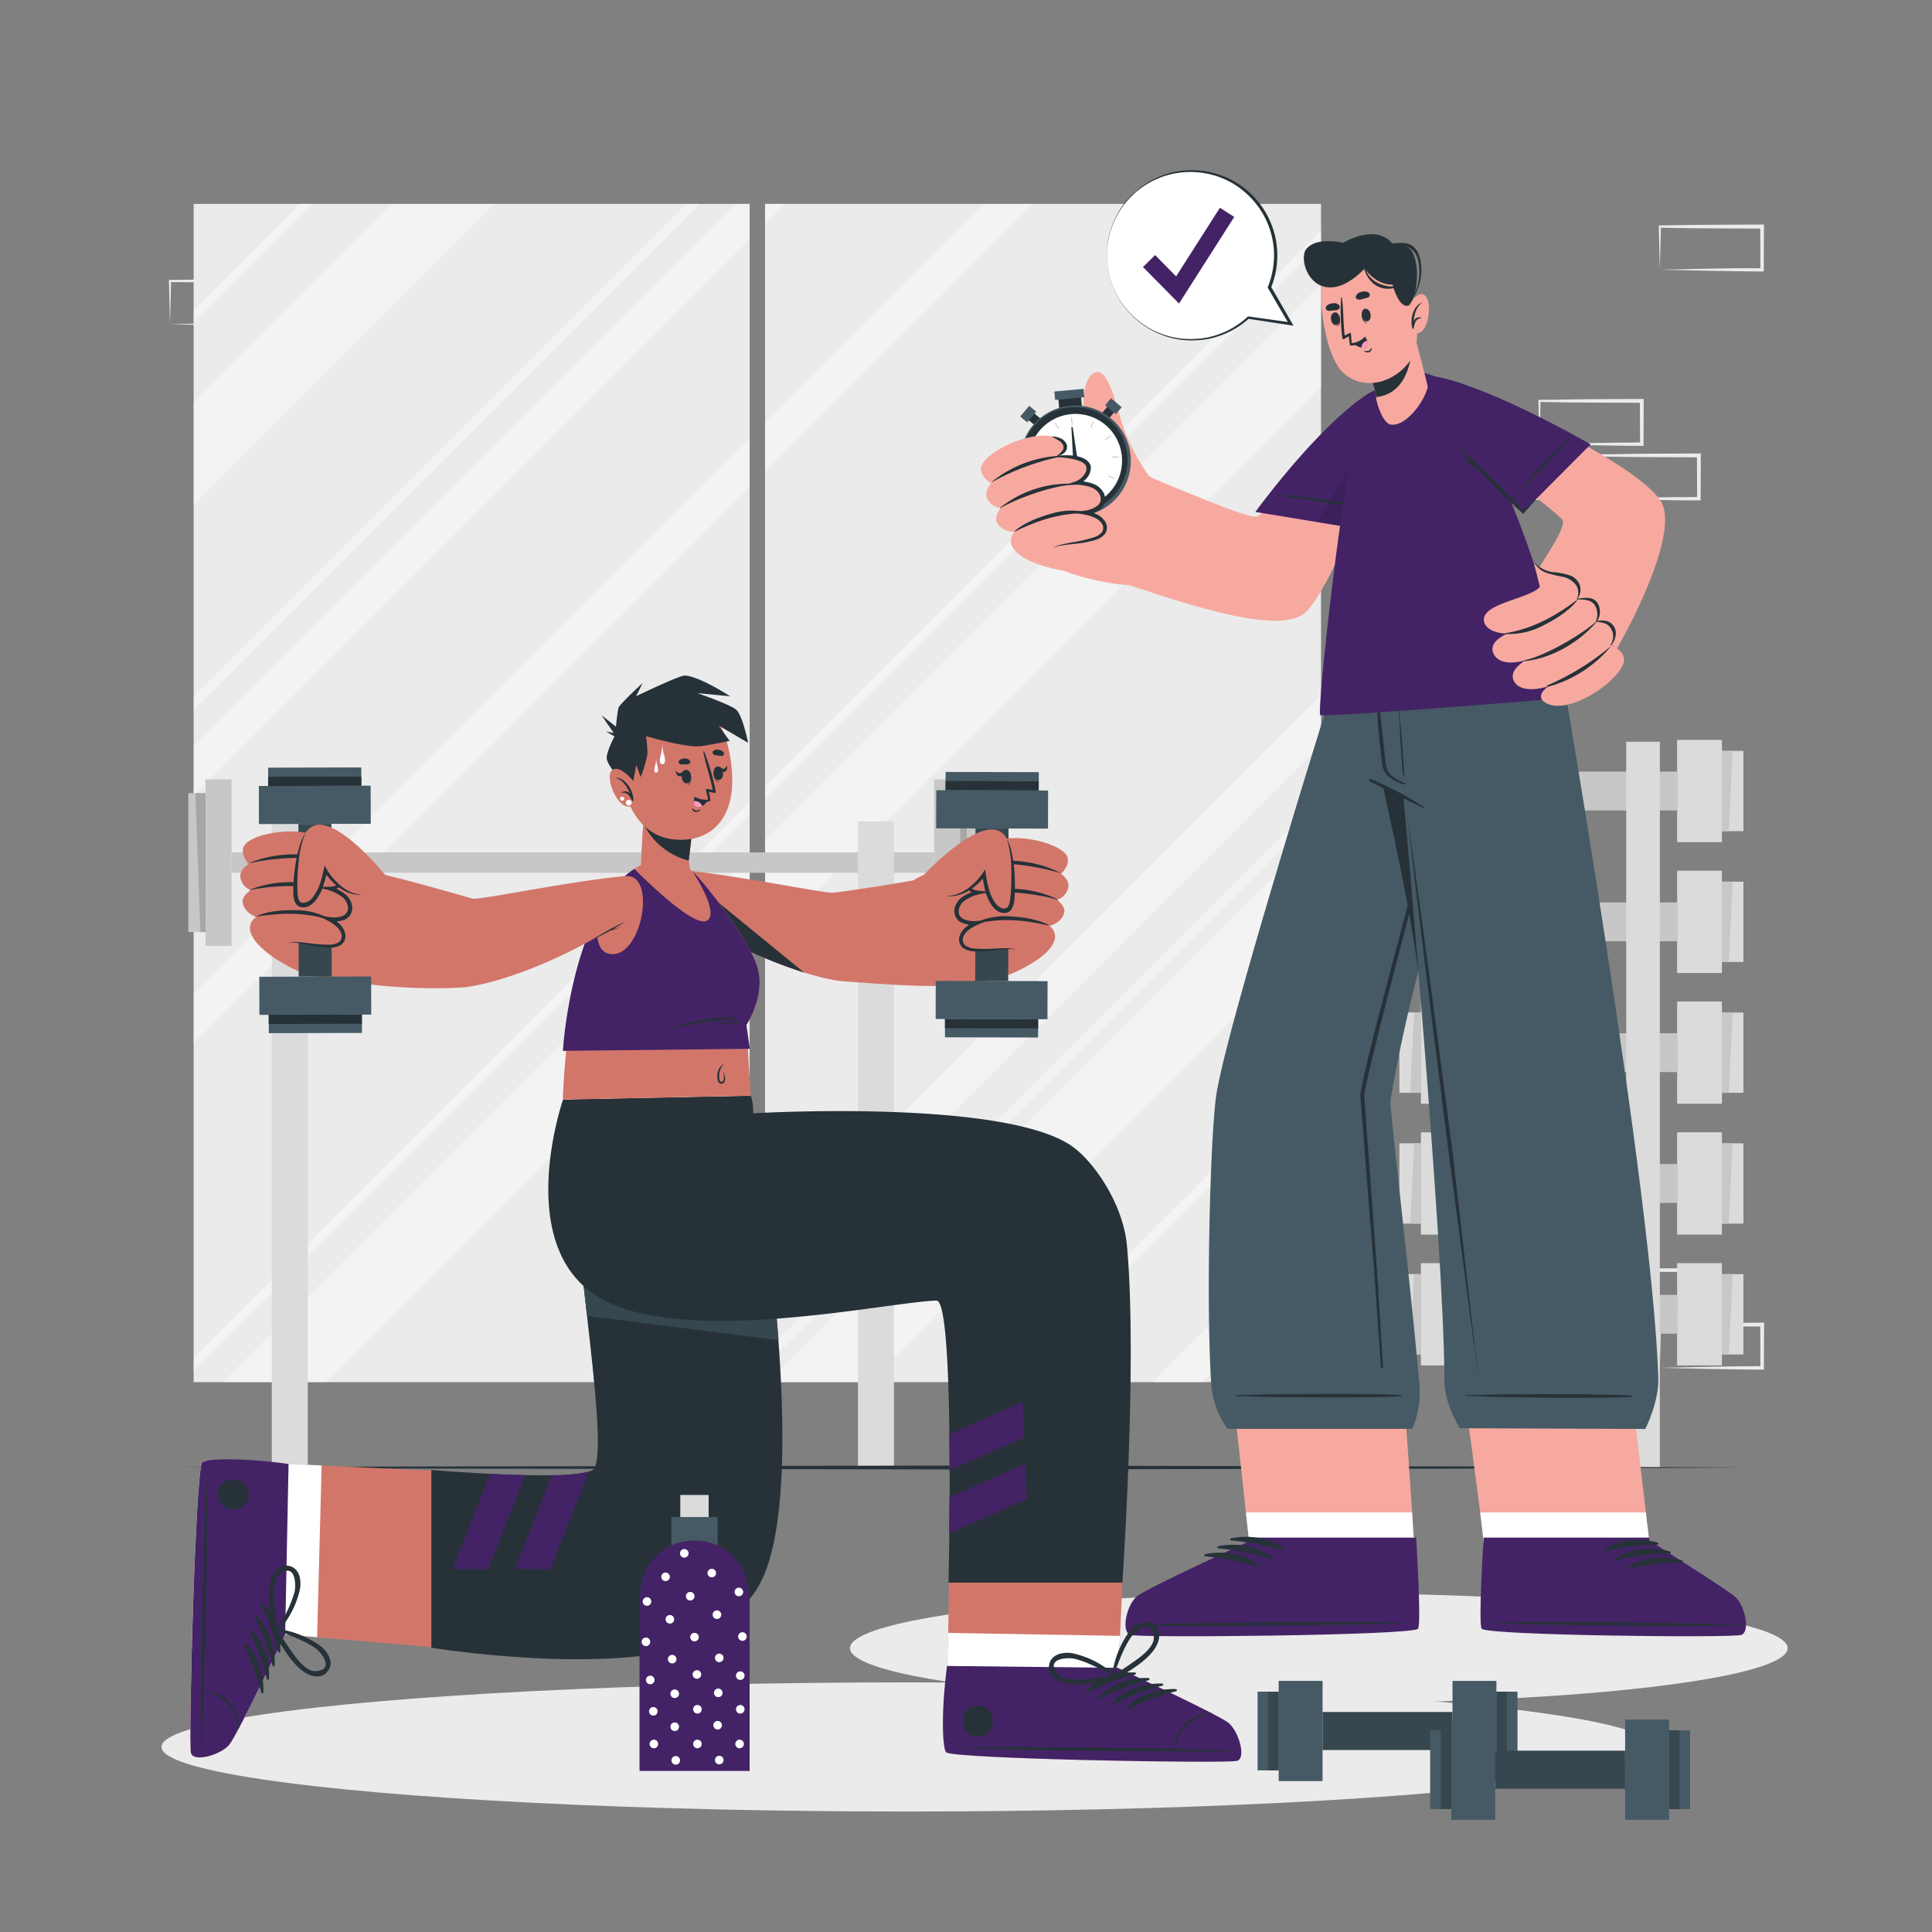 <svg xmlns="http://www.w3.org/2000/svg" viewBox="0 0 500 500"><rect x="0" y="0" width="500" height="500" fill="#808080" stroke="none"/><g id="freepik--background-complete--inject-8"><path d="M414.79,339.89l13.36-.28,6.58-.11c2.19-.05,4.36,0,6.54-.06l-.44.45-.06-11.19.5.5L428,329.14c-4.41,0-8.82-.12-13.24-.17l.28-.27c0,1.83-.09,3.67-.14,5.54Zm0,0-.14-5.54c0-1.86-.11-3.75-.13-5.65v-.27h.27c4.42-.05,8.83-.16,13.24-.17l13.24-.06h.5v.5l0,11.19v.45h-.45c-2.23,0-4.47,0-6.69-.06l-6.66-.11Z" style="fill:#ebebeb"></path><path d="M429.56,354l13.36-.28,6.58-.11c2.19-.05,4.36,0,6.54-.06l-.44.45-.05-11.19.49.5-13.24-.06c-4.41,0-8.82-.12-13.24-.17l.28-.27c0,1.83-.09,3.67-.13,5.54Zm0,0-.14-5.54c0-1.86-.11-3.75-.13-5.65v-.27h.27c4.42-.05,8.83-.16,13.24-.17l13.24-.06h.51v.5L456.49,354v.45H456c-2.23,0-4.46,0-6.69-.06l-6.66-.11Z" style="fill:#ebebeb"></path><path d="M400,354l13.36-.28,6.58-.11c2.18-.05,4.36,0,6.54-.06l-.44.45L426,342.81l.5.5-13.24-.06c-4.41,0-8.83-.12-13.24-.17l.27-.27c0,1.83-.08,3.67-.13,5.54Zm0,0-.14-5.54c-.05-1.86-.11-3.75-.13-5.65v-.27H400c4.41-.05,8.83-.16,13.24-.17l13.24-.06h.5v.5L427,354v.45h-.44c-2.23,0-4.47,0-6.69-.06l-6.66-.11Z" style="fill:#ebebeb"></path><path d="M398.41,114.94l13.36-.28,6.58-.11c2.18,0,4.36,0,6.54-.06l-.44.45-.06-11.19.5.5-13.24-.06c-4.41,0-8.83-.12-13.24-.17l.27-.27c0,1.83-.08,3.67-.13,5.54Zm0,0-.14-5.54c0-1.86-.11-3.75-.13-5.65v-.27h.27c4.41,0,8.83-.16,13.24-.17l13.24-.06h.5v.5l-.05,11.19v.45h-.45c-2.23,0-4.47,0-6.69-.06l-6.66-.11Z" style="fill:#ebebeb"></path><path d="M413.18,129.05l13.36-.28,6.58-.11c2.19,0,4.36,0,6.54-.06l-.44.45-.06-11.19.5.5-13.24-.06c-4.41,0-8.82-.12-13.24-.17l.28-.27c0,1.83-.09,3.67-.14,5.54Zm0,0-.14-5.54c0-1.86-.11-3.75-.13-5.65v-.27h.27c4.42,0,8.83-.16,13.24-.17l13.24-.06h.51v.5l-.05,11.19v.45h-.45c-2.23,0-4.47,0-6.69-.05l-6.66-.11Z" style="fill:#ebebeb"></path><path d="M383.64,129.05l13.36-.28,6.57-.11c2.19,0,4.37,0,6.55-.06l-.45.45-.05-11.19.5.5-13.24-.06c-4.41,0-8.83-.12-13.24-.17l.27-.27c0,1.83-.08,3.67-.13,5.54Zm0,0-.14-5.54c-.05-1.86-.11-3.75-.13-5.65v-.27h.28c4.41,0,8.83-.16,13.24-.17l13.24-.06h.5v.5l-.05,11.19v.45h-.44c-2.23,0-4.47,0-6.69-.05l-6.67-.11Z" style="fill:#ebebeb"></path><path d="M58.73,354l13.35-.28,6.58-.11c2.19-.05,4.37,0,6.55-.06l-.45.45-.05-11.19.5.5L72,343.25c-4.42,0-8.83-.12-13.24-.17l.27-.27c0,1.83-.09,3.67-.13,5.54Zm0,0-.15-5.54c0-1.86-.11-3.75-.13-5.65v-.27h.28c4.41-.05,8.82-.16,13.24-.17l13.24-.06h.5v.5L85.65,354v.45h-.44c-2.23,0-4.47,0-6.7-.06l-6.66-.11Z" style="fill:#ebebeb"></path><path d="M58.73,69.79l13.35-.28,6.58-.11c2.19-.05,4.37,0,6.55-.06l-.45.45L84.71,58.6l.5.5L72,59c-4.42,0-8.83-.12-13.24-.17L59,58.6c0,1.83-.09,3.67-.13,5.54Zm0,0-.15-5.54c0-1.86-.11-3.75-.13-5.65v-.27h.28c4.41,0,8.82-.16,13.24-.17l13.24-.06h.5v.5l-.06,11.19v.45h-.44c-2.23,0-4.47,0-6.7,0l-6.66-.11Z" style="fill:#ebebeb"></path><path d="M44,83.9l13.35-.28,6.58-.11c2.19-.05,4.36,0,6.55-.06L70,83.9l0-11.19.5.5L57.2,73.15C52.78,73.14,48.37,73,44,73l.27-.27c0,1.83-.09,3.67-.13,5.54Zm0,0-.15-5.54c0-1.86-.11-3.75-.13-5.65v-.27H44c4.41,0,8.82-.16,13.24-.17l13.24-.06h.5v.5L70.88,83.9v.45h-.44c-2.24,0-4.47,0-6.7,0l-6.66-.11Z" style="fill:#ebebeb"></path><path d="M429.56,69.8l13.36-.28,6.58-.11c2.19,0,4.36,0,6.54,0l-.44.44-.05-11.19.49.5-13.24-.06c-4.41,0-8.82-.11-13.24-.17l.28-.27c0,1.83-.09,3.67-.13,5.54Zm0,0-.14-5.53c0-1.87-.11-3.76-.13-5.66v-.27h.27c4.42-.05,8.83-.16,13.24-.17L456,58.11h.51v.5l-.05,11.19v.45H456c-2.23,0-4.46,0-6.69-.06l-6.66-.11Z" style="fill:#ebebeb"></path><path d="M321.64,207.65l-13.36.28-6.58.11c-2.18.05-4.36,0-6.54.05l.44-.44.06,11.19-.5-.5,13.24.06c4.41,0,8.82.11,13.24.16l-.28.28c0-1.83.09-3.68.14-5.54Zm0,0,.14,5.53c0,1.87.11,3.76.13,5.66v.27h-.27c-4.42,0-8.83.16-13.24.16l-13.24.07h-.5v-.5l0-11.19v-.45h.45c2.23,0,4.47,0,6.69.06l6.66.11Z" style="fill:#ebebeb"></path><path d="M306.87,193.54l-13.36.28-6.58.11c-2.19,0-4.36,0-6.54,0l.44-.44.05,11.19-.49-.5,13.24.06c4.41,0,8.82.11,13.24.17l-.28.27c0-1.83.09-3.68.13-5.54Zm0,0,.14,5.53c0,1.87.11,3.76.13,5.66V205h-.27c-4.42.05-8.83.16-13.24.16l-13.24.07h-.51v-.5l.05-11.19v-.45h.45c2.23,0,4.46,0,6.69.06l6.66.11Z" style="fill:#ebebeb"></path><rect x="50.12" y="52.77" width="143.89" height="304.93" style="fill:#ebebeb"></rect><rect x="197.99" y="52.77" width="143.89" height="304.93" style="fill:#ebebeb"></rect><g style="opacity:0.4"><polygon points="128.02 52.77 50.12 130.67 50.12 104.2 101.56 52.77 128.02 52.77" style="fill:#fff"></polygon><polygon points="341.89 214.46 341.89 240.92 225.12 357.69 198.65 357.69 341.89 214.46" style="fill:#fff"></polygon><polygon points="57.73 357.69 194.01 221.4 194.01 247.87 84.19 357.69 57.73 357.69" style="fill:#fff"></polygon><polygon points="341.89 73.53 341.89 100 198 243.89 198 217.42 341.89 73.53" style="fill:#fff"></polygon><polygon points="181 52.77 50.12 183.65 50.12 180.18 177.53 52.77 181 52.77" style="fill:#fff"></polygon><polygon points="80.98 52.77 50.12 83.63 50.12 80.16 77.51 52.77 80.98 52.77" style="fill:#fff"></polygon><polygon points="50.12 351.38 194.01 207.49 194.01 210.96 50.12 354.85 50.12 351.38" style="fill:#fff"></polygon><polygon points="341.89 59.61 341.89 63.08 198 206.97 198 203.51 341.89 59.61" style="fill:#fff"></polygon><polygon points="190.38 357.69 194.01 354.06 194.01 357.53 193.85 357.69 190.38 357.69" style="fill:#fff"></polygon><polygon points="341.89 206.19 341.89 209.65 198 353.55 198 350.08 341.89 206.19" style="fill:#fff"></polygon><polygon points="341.89 274.84 341.89 278.31 262.51 357.69 259.04 357.69 341.89 274.84" style="fill:#fff"></polygon><polygon points="190.47 52.77 194.01 52.77 194.01 61.93 50.12 205.82 50.12 193.12 190.47 52.77" style="fill:#fff"></polygon><polygon points="203.18 52.77 198 57.95 198 52.77 203.18 52.77" style="fill:#fff"></polygon><polygon points="50.12 257.25 194.01 113.36 194.01 126.07 50.12 269.97 50.12 257.25" style="fill:#fff"></polygon><polygon points="267.32 52.77 198 122.09 198 109.38 254.6 52.77 267.32 52.77" style="fill:#fff"></polygon><polygon points="341.89 314.17 341.89 326.87 311.07 357.69 298.37 357.69 341.89 314.17" style="fill:#fff"></polygon><polygon points="164.16 357.69 194.01 327.84 194.01 340.54 176.87 357.69 164.16 357.69" style="fill:#fff"></polygon><polygon points="341.89 179.96 341.89 192.67 198 336.56 198 323.86 341.89 179.96" style="fill:#fff"></polygon></g><rect x="59.94" y="220.6" width="181.81" height="5.28" style="fill:#c7c7c7"></rect><rect x="53.2" y="201.69" width="6.73" height="43.1" style="fill:#c7c7c7"></rect><rect x="48.74" y="205.27" width="4.46" height="35.96" style="fill:#c7c7c7"></rect><polygon points="53.2 241.22 51.85 241.22 50.57 205.26 53.2 205.26 53.2 241.22" style="fill:#a6a6a6"></polygon><rect x="241.75" y="201.69" width="6.73" height="43.1" transform="translate(490.23 446.49) rotate(180)" style="fill:#c7c7c7"></rect><rect x="248.48" y="205.27" width="4.46" height="35.96" transform="translate(501.43 446.49) rotate(180)" style="fill:#c7c7c7"></rect><polygon points="248.48 205.26 249.84 205.26 251.12 241.22 248.48 241.22 248.48 205.26" style="fill:#a6a6a6"></polygon><rect x="70.34" y="212.59" width="9.31" height="167.2" style="fill:#dbdbdb"></rect><rect x="222.04" y="212.59" width="9.31" height="167.2" style="fill:#dbdbdb"></rect><rect x="367.73" y="191.48" width="11.59" height="26.47" style="fill:#dbdbdb"></rect><rect x="362.16" y="194.32" width="5.57" height="20.78" style="fill:#dbdbdb"></rect><polygon points="367.73 194.32 367.73 215.11 364.95 215.11 365.97 194.32 367.73 194.32" style="fill:#c7c7c7"></polygon><rect x="434.05" y="191.48" width="11.59" height="26.47" transform="translate(879.68 409.43) rotate(180)" style="fill:#dbdbdb"></rect><rect x="445.64" y="194.32" width="5.57" height="20.78" transform="translate(896.84 409.43) rotate(180)" style="fill:#dbdbdb"></rect><polygon points="445.63 215.1 445.63 194.32 448.42 194.32 447.4 215.1 445.63 215.1" style="fill:#c7c7c7"></polygon><rect x="379.32" y="199.69" width="54.73" height="10.05" style="fill:#c7c7c7"></rect><rect x="367.73" y="225.33" width="11.59" height="26.47" style="fill:#dbdbdb"></rect><rect x="362.16" y="228.18" width="5.57" height="20.78" style="fill:#dbdbdb"></rect><polygon points="367.73 228.18 367.73 248.97 364.95 248.97 365.97 228.18 367.73 228.18" style="fill:#c7c7c7"></polygon><rect x="434.05" y="225.33" width="11.59" height="26.47" transform="translate(879.68 477.14) rotate(180)" style="fill:#dbdbdb"></rect><rect x="445.64" y="228.18" width="5.57" height="20.78" transform="translate(896.84 477.14) rotate(180)" style="fill:#dbdbdb"></rect><polygon points="445.63 248.96 445.63 228.17 448.42 228.17 447.4 248.96 445.63 248.96" style="fill:#c7c7c7"></polygon><rect x="379.32" y="233.55" width="54.73" height="10.05" style="fill:#c7c7c7"></rect><rect x="367.73" y="259.19" width="11.59" height="26.47" style="fill:#dbdbdb"></rect><rect x="362.16" y="262.03" width="5.57" height="20.78" style="fill:#dbdbdb"></rect><polygon points="367.73 262.04 367.73 282.82 364.95 282.82 365.97 262.04 367.73 262.04" style="fill:#c7c7c7"></polygon><rect x="434.05" y="259.19" width="11.59" height="26.47" transform="translate(879.68 544.85) rotate(180)" style="fill:#dbdbdb"></rect><rect x="445.64" y="262.03" width="5.57" height="20.78" transform="translate(896.84 544.85) rotate(180)" style="fill:#dbdbdb"></rect><polygon points="445.63 282.81 445.63 262.03 448.42 262.03 447.4 282.81 445.63 282.81" style="fill:#c7c7c7"></polygon><rect x="379.32" y="267.4" width="54.73" height="10.05" style="fill:#c7c7c7"></rect><rect x="367.73" y="293.05" width="11.59" height="26.47" style="fill:#dbdbdb"></rect><rect x="362.16" y="295.89" width="5.57" height="20.78" style="fill:#dbdbdb"></rect><polygon points="367.73 295.89 367.73 316.68 364.95 316.68 365.97 295.89 367.73 295.89" style="fill:#c7c7c7"></polygon><rect x="434.05" y="293.05" width="11.59" height="26.47" transform="translate(879.68 612.56) rotate(180)" style="fill:#dbdbdb"></rect><rect x="445.64" y="295.89" width="5.57" height="20.78" transform="translate(896.84 612.56) rotate(180)" style="fill:#dbdbdb"></rect><polygon points="445.63 316.67 445.63 295.88 448.42 295.88 447.4 316.67 445.63 316.67" style="fill:#c7c7c7"></polygon><rect x="379.32" y="301.26" width="54.73" height="10.05" style="fill:#c7c7c7"></rect><rect x="367.73" y="326.9" width="11.59" height="26.47" style="fill:#dbdbdb"></rect><rect x="362.16" y="329.74" width="5.57" height="20.78" style="fill:#dbdbdb"></rect><polygon points="367.73 329.75 367.73 350.53 364.95 350.53 365.97 329.75 367.73 329.75" style="fill:#c7c7c7"></polygon><rect x="434.05" y="326.9" width="11.59" height="26.47" transform="translate(879.68 680.27) rotate(180)" style="fill:#dbdbdb"></rect><rect x="445.64" y="329.74" width="5.57" height="20.78" transform="translate(896.84 680.27) rotate(180)" style="fill:#dbdbdb"></rect><polygon points="445.63 350.52 445.63 329.74 448.42 329.74 447.4 350.52 445.63 350.52" style="fill:#c7c7c7"></polygon><rect x="379.32" y="335.11" width="54.73" height="10.05" style="fill:#c7c7c7"></rect><rect x="383.8" y="191.96" width="8.71" height="187.83" style="fill:#dbdbdb"></rect><rect x="420.86" y="191.96" width="8.71" height="187.83" style="fill:#dbdbdb"></rect></g><g id="freepik--Shadow--inject-8"><ellipse cx="234.8" cy="452.11" rx="193.01" ry="16.71" style="fill:#ebebeb"></ellipse><ellipse cx="341.31" cy="426.55" rx="121.34" ry="14.24" style="fill:#ebebeb"></ellipse></g><g id="freepik--Floor--inject-8"><polygon points="46.44 379.79 97.08 379.55 147.72 379.46 249 379.29 350.28 379.46 400.92 379.55 451.56 379.79 400.92 380.04 350.28 380.13 249 380.29 147.72 380.13 97.08 380.04 46.44 379.79" style="fill:#263238"></polygon></g><g id="freepik--character-2--inject-8"><path d="M293.27,422.18c2.33.75,71-.11,73.49-1.75,1-.6-3.86-65.2-3.86-65.2l-44.37.44,4.73,43.22S298,410.58,295.45,412.67,291,421.44,293.27,422.18Z" style="fill:#f7a9a0"></path><path d="M293.28,422.18c2.32.75,71-.11,73.48-1.75.45-.27-.34-14.13-1.31-29h-43l.82,7.46S298,410.57,295.45,412.67,290.94,421.44,293.28,422.18Z" style="fill:#fff"></path><path d="M292.52,423.12c2.45.8,71.78.15,74.42-1.56,1-.64-.45-23.5-.44-23.63H323.61l0,.76S297,410.91,294.27,413.1,290.07,422.33,292.52,423.12Z" style="fill:#432365"></path><path d="M292.71,420.41c11.78-.4,59.34-.9,71-.4.1,0,.1.07,0,.07-11.67.65-59.24.77-71,.52C292.46,420.59,292.46,420.41,292.71,420.41Z" style="fill:#263238"></path><path d="M318.59,398.1c4.63-.91,10.3-.25,13.88,3,.14.13-.05.32-.2.28a64.7,64.7,0,0,0-13.66-2.71A.3.3,0,0,1,318.59,398.1Z" style="fill:#263238"></path><path d="M315.26,400.15c4.63-.91,10.31-.25,13.88,3,.14.13,0,.32-.19.28a64.79,64.79,0,0,0-13.67-2.71A.3.3,0,0,1,315.26,400.15Z" style="fill:#263238"></path><path d="M311.93,402.2c4.63-.91,10.31-.25,13.88,3,.14.13,0,.32-.19.28A65.44,65.44,0,0,0,312,402.78.29.29,0,0,1,311.93,402.2Z" style="fill:#263238"></path><path d="M317.72,369.79h47.77A23.72,23.72,0,0,0,367.3,358c-1.91-22.9-7.74-71.76-7.45-73.25.47-2.49,2.29-13.79,6-28.54,1.18-4.62,2.44-9.57,3.76-14.7,3.56-13.88,7.49-29.05,10.91-42.25,5.13-19.78,9.14-35.14,9.14-35.14H349.23s-4.72,15-10.67,34.42c-9.69,31.62-22.63,75.15-23.91,85.74-1.55,12.81-2.52,54-1.17,74.08A22.24,22.24,0,0,0,317.72,369.79Z" style="fill:#455a64"></path><path d="M319.94,361.08c7.28-.15,5.19-.21,12.48-.28,3.56,0,27-.23,30.32.32a.07.07,0,0,1,0,.14c-3.33.56-26.76.35-30.32.32-7.29-.07-5.2-.13-12.48-.28A.11.11,0,0,1,319.94,361.08Z" style="fill:#263238"></path><path d="M382.35,169.65l-7.42,26.15L367.68,222c-2.41,8.74-4.74,17.49-7.06,26.25s-4.62,17.53-6.76,26.34c-.51,2.21-1,4.42-1.47,6.66-.12.55-.2,1.13-.3,1.7,0,.31-.06.66,0,.95l.07.85.26,3.39,1.05,13.54,2.14,27.1L357.4,354l0,.29.54-.33-1.56-25.21-2-27.11-1-13.55-.25-3.39-.07-.85c0-.26,0-.49.05-.74.1-.55.17-1.09.29-1.64.44-2.21,1-4.41,1.49-6.61,4.25-17.6,9-35.1,13.58-52.62Z" style="fill:#263238"></path><path d="M350.2,164.16c2.81,21.74,13,57.87,16.88,87.45,9.14-35.84,22.63-87.45,22.63-87.45Z" style="fill:#263238"></path><path d="M447.77,421.84c-2.34.73-60,1-62.51-.69-1-.61-1.3-10.34-1.38-22.1v-.37c0-2.42-5.59-43.16-5.59-43.16l43.57.89,5,42.79,0,.73s16.27,10.19,18.83,12.32S450.12,421.12,447.77,421.84Z" style="fill:#f7a9a0"></path><path d="M383.07,391.43c.49,3.89.81,6.67.81,7.25v.37c.08,11.76.41,21.48,1.37,22.1,2.5,1.67,60.18,1.42,62.53.69s.44-7.47-2.1-9.59-18.82-12.33-18.82-12.33l0-.73-.92-7.76Z" style="fill:#fff"></path><path d="M450.62,423.12c-2.45.8-64.47.15-67.12-1.56-1-.64.46-23.5.45-23.63h42.89l0,.76s19.34,12.22,22.05,14.41S453.07,422.33,450.62,423.12Z" style="fill:#432365"></path><path d="M450.44,420.41c-11.78-.4-52-.9-63.71-.4-.1,0-.1.07,0,.07,11.67.65,51.93.77,63.72.52C450.68,420.59,450.69,420.41,450.44,420.41Z" style="fill:#263238"></path><path d="M429,399.21c-4.54-1.27-10.26-1-14.07,1.93-.15.12,0,.32.17.29a64.94,64.94,0,0,1,13.83-1.64A.3.3,0,0,0,429,399.21Z" style="fill:#263238"></path><path d="M432.14,401.51c-4.54-1.27-10.26-1.05-14.07,1.93-.15.12,0,.33.17.29a64.94,64.94,0,0,1,13.83-1.64A.3.3,0,0,0,432.14,401.51Z" style="fill:#263238"></path><path d="M435.3,403.81c-4.54-1.27-10.26-1.05-14.07,1.93-.15.12,0,.33.17.29a64.94,64.94,0,0,1,13.83-1.64A.3.3,0,0,0,435.3,403.81Z" style="fill:#263238"></path><path d="M350.2,164.16s6.14,37.41,6.56,38.62c0,0,2.28,1.08,6.4,3,0,0,10.65,117.18,10.65,151.73,0,5.81,4,12.11,4,12.11l48,.19s3.54-7,3.36-13.08c-1.46-48.58-26.62-192.55-26.62-192.55Z" style="fill:#455a64"></path><path d="M379.49,361.06c7.33-.12,5.22-.19,12.56-.23,3.59,0,27.17-.12,30.52.45.07,0,.07.13,0,.15-3.36.54-26.94.23-30.53.18-7.33-.1-5.22-.15-12.55-.34A.11.11,0,1,1,379.49,361.06Z" style="fill:#263238"></path><path d="M354.76,201.62a88.69,88.69,0,0,1,13.72,7.19.16.16,0,0,1-.14.28c-4.63-2.25-9.36-4.42-13.86-6.92A.31.31,0,0,1,354.76,201.62Z" style="fill:#263238"></path><path d="M356.53,180.18c.75,4.48,1.17,9,1.68,13.54.12,1.08.25,2.16.36,3.25a6.35,6.35,0,0,0,.78,2.84c1,1.51,2.72,2.22,4.3,2.91a.16.16,0,0,1-.1.31,10.6,10.6,0,0,1-4.56-2.42c-1.44-1.52-1.39-3.83-1.61-5.79a125.44,125.44,0,0,1-1.06-14.61C356.32,180.09,356.51,180.07,356.53,180.18Z" style="fill:#263238"></path><path d="M362,181.56c.16,3.22.52,6.45.79,9.67.13,1.58.24,3.18.34,4.77s.29,3.27.24,4.89c0,.11-.18.13-.2,0-.27-1.53-.3-3.13-.43-4.67s-.24-3.27-.33-4.9c-.19-3.26-.28-6.54-.57-9.79C361.8,181.45,362,181.45,362,181.56Z" style="fill:#263238"></path><polygon points="364.13 210.55 366.71 232.51 369.39 254.46 374.91 298.33 382.62 356.71 375.93 298.2 370.17 254.36 367.2 232.45 364.13 210.55" style="fill:#263238"></polygon><path d="M358,113.35c-4.15,14.61-13.78,38.46-19.83,44.85-6.74,7.11-34.41-3-52.08-8.8-3.51-1.15,3.7-29,7.38-27.56,9.64,3.7,30,12.86,32,11.79,1.69-.88,14.75-17.34,22.36-25.14C360,96,360.89,103.08,358,113.35Z" style="fill:#f7a9a0"></path><path d="M293.86,151.32c3.46-.61,8.63-23.16,6.34-25.95a13.82,13.82,0,0,0-2.85-2.22h0a51.37,51.37,0,0,1-6.87-13.26c-1.75-5.71-3.7-14.38-6.81-13.56-4.53,1.2-3.38,12.46-2.32,18.89-3.33-1.22-6.3-1.95-8.2-1.74-6.27.69-6.75,29.11-1.33,32.55C277.05,149.34,290.39,151.94,293.86,151.32Z" style="fill:#f7a9a0"></path><rect x="273.95" y="102.08" width="5.9" height="3.34" transform="translate(-8.29 25.63) rotate(-5.22)" style="fill:#263238"></rect><rect x="272.96" y="100.96" width="7.57" height="2.19" transform="translate(-8.14 25.62) rotate(-5.22)" style="fill:#455a64"></rect><rect x="266.36" y="106.53" width="2.27" height="3.59" transform="translate(13.1 244.61) rotate(-50.23)" style="fill:#263238"></rect><rect x="264.29" y="105.98" width="3.61" height="2.35" transform="translate(13.49 243.1) rotate(-50.22)" style="fill:#455a64"></rect><rect x="285.83" y="104.75" width="2.27" height="3.59" transform="translate(439.35 372.03) rotate(-140.22)" style="fill:#263238"></rect><rect x="286.33" y="103.97" width="3.61" height="2.35" transform="translate(442.31 370.3) rotate(-140.22)" style="fill:#455a64"></rect><path d="M292.6,118A14.34,14.34,0,1,1,277,105,14.34,14.34,0,0,1,292.6,118Z" style="fill:#455a64"></path><circle cx="278.12" cy="119.06" r="13.69" transform="translate(61.13 329.87) rotate(-67.35)" style="fill:#263238"></circle><circle cx="278.31" cy="119.22" r="12.09" transform="translate(117.55 375.78) rotate(-81.12)" style="fill:#fff"></circle><rect x="277.26" y="108.05" width="0.23" height="1.83" transform="translate(-8.78 25.75) rotate(-5.23)" style="fill:#c7c7c7"></rect><rect x="272.26" y="109.89" width="0.23" height="1.83" transform="matrix(0.82, -0.58, 0.58, 0.82, -14.04, 177.37)" style="fill:#c7c7c7"></rect><rect x="268.85" y="113.99" width="0.23" height="1.83" transform="translate(51.92 310.95) rotate(-65.22)" style="fill:#c7c7c7"></rect><rect x="267.14" y="120.04" width="1.83" height="0.23" transform="translate(-9.83 24.9) rotate(-5.22)" style="fill:#c7c7c7"></rect><rect x="268.98" y="125.04" width="1.83" height="0.23" transform="translate(-22.78 178.5) rotate(-35.21)" style="fill:#c7c7c7"></rect><rect x="273.08" y="128.45" width="1.83" height="0.23" transform="translate(42.54 323.58) rotate(-65.25)" style="fill:#c7c7c7"></rect><rect x="279.13" y="128.55" width="0.23" height="1.83" transform="translate(-10.6 25.88) rotate(-5.21)" style="fill:#c7c7c7"></rect><rect x="284.13" y="126.71" width="0.23" height="1.83" transform="translate(-21.57 187.29) rotate(-35.22)" style="fill:#c7c7c7"></rect><rect x="287.54" y="122.62" width="0.23" height="1.83" transform="translate(54.93 332.92) rotate(-65.22)" style="fill:#c7c7c7"></rect><rect x="287.65" y="118.16" width="1.83" height="0.23" transform="translate(-9.56 26.74) rotate(-5.22)" style="fill:#c7c7c7"></rect><rect x="285.8" y="113.16" width="1.83" height="0.23" transform="translate(-12.85 186.06) rotate(-35.21)" style="fill:#c7c7c7"></rect><rect x="281.71" y="109.75" width="1.83" height="0.23" transform="translate(64.42 320.43) rotate(-65.22)" style="fill:#c7c7c7"></rect><polygon points="277.6 110.5 279 119.88 277.78 119.97 277.27 110.53 277.6 110.5" style="fill:#263238"></polygon><path d="M278.72,119.18a.41.41,0,0,1-.37.45.42.42,0,1,1,.37-.45Z" style="fill:#432365"></path><path d="M274.92,114.26c2.44,2.21-1.55,3.81-1.55,3.81s6.3-.92,7.93,2.32-3.33,4.9-3.68,5c.33,0,6.15-.75,7.45,2.68s-3.86,4.49-4.2,4.55c.33.06,4.66.86,5.06,3.69.68,4.86-10.46,3.11-13.57,5.58,0,0,3.59,5.75,3.65,5.94,0,0-10.63-1.46-13.73-5.84a3.43,3.43,0,0,1,.2-4.29s-3.48-.09-4.59-2.75c-.57-1.37,1.12-3.49,1.12-3.49a4.3,4.3,0,0,1-3.62-2.62c-.68-1.94,1.12-3.77,1.12-3.77s-2.59-1.42-2.64-3.63C253.77,117,269.71,109.55,274.92,114.26Z" style="fill:#f7a9a0"></path><path d="M256.75,124.76c-.05,0-.1,0-.05-.07A30.52,30.52,0,0,1,273.57,118c.2,0,.3.31.09.36A62.78,62.78,0,0,0,256.75,124.76Z" style="fill:#263238"></path><path d="M258.92,131.49c-.06,0-.12-.06-.06-.11a28.61,28.61,0,0,1,18.86-6.19c.24,0,.44.27.17.27C273.25,125.5,263.84,128.64,258.92,131.49Z" style="fill:#263238"></path><path d="M281.34,132.85c-6.67-.18-12.74,1.79-18.67,4.71-.08,0-.12-.07-.07-.12,2.52-2.22,6.49-3.69,9.69-4.57a17.52,17.52,0,0,1,9.06-.25C281.47,132.65,281.48,132.85,281.34,132.85Z" style="fill:#263238"></path><path d="M273.43,118c.23,0,0,.35.23.34,1,0,7,.39,7.47,2.47.39,1.67-1.58,3.35-2.59,3.71l-2.54.88,2.7.05a11.32,11.32,0,0,1,3.51.62,4,4,0,0,1,2.46,2.08,2.25,2.25,0,0,1-.69,2.75,6.72,6.72,0,0,1-3.17,1.24l-3.15.49,3.12.57a10.24,10.24,0,0,1,2.52.79,4.35,4.35,0,0,1,1.9,1.56,2,2,0,0,1,0,2.14,4.46,4.46,0,0,1-2.1,1.37,36,36,0,0,1-5.38,1.25c-.92.18-1.84.35-2.75.57a6.55,6.55,0,0,0-2.59,1.06,7.18,7.18,0,0,1,2.64-.81c.92-.14,1.84-.25,2.77-.35a29.24,29.24,0,0,0,5.57-1,5.2,5.2,0,0,0,2.57-1.56,2.87,2.87,0,0,0,.14-3.15,5.26,5.26,0,0,0-2.3-2,11.42,11.42,0,0,0-2.79-.92l0,1.05a7.8,7.8,0,0,0,3.76-1.43,3.26,3.26,0,0,0,1.2-1.85,3.63,3.63,0,0,0-.22-2.17,5,5,0,0,0-3.11-2.64,12.21,12.21,0,0,0-3.88-.62l.15.94c1.27-.49,3.68-2.13,3.4-4.8C281.34,117.19,274.64,117.78,273.43,118Z" style="fill:#263238"></path><path d="M273.37,118.07a6.54,6.54,0,0,0,1.5-1.34,1.53,1.53,0,0,0,.28-1.52,3.15,3.15,0,0,0-1.24-1.25c-.56-.35-1.17-.69-1.81-1a5.29,5.29,0,0,1,2.14.38,3.07,3.07,0,0,1,1.76,1.55,2,2,0,0,1-.61,2.34A3.41,3.41,0,0,1,273.37,118.07Z" style="fill:#263238"></path><path d="M358.21,114.45c-3.1,9.06-7.42,22.3-7.42,22.3l-9.9-1.63-16-2.63s13.27-18.33,25.66-28.08c6.32-5,9-4.89,9.8-2.49h0C361.22,104.55,359.79,109.88,358.21,114.45Z" style="fill:#432365"></path><path d="M358.21,114.45c-3.1,9.06-7.42,22.3-7.42,22.3l-9.9-1.63,19.5-33.19C361.22,104.55,359.79,109.88,358.21,114.45Z" style="opacity:0.1"></path><path d="M351.34,130.85a163.34,163.34,0,0,0-21.2-2.87c-.09,0-.1.14,0,.15,2,.17,11.94,2,21.2,2.88C351.44,131,351.44,130.87,351.34,130.85Z" style="fill:#263238"></path><path d="M406.67,180.45c-.14.19-64.27,5.27-65,4.62-.95-.9,5.82-62.11,9.92-76.09s17.64-15.68,23.45-8.63C393.21,122.37,407.17,179.76,406.67,180.45Z" style="fill:#432365"></path><path d="M371.67,108c5,5.44,31.65,24.48,32.73,26.67s-6.8,12.63-6.61,13.56C398.58,152,410,179,413,176c4-3.92,21.22-34.83,17.38-45.13s-50-30.78-57.12-32.2S366.72,102.58,371.67,108Z" style="fill:#f7a9a0"></path><path d="M399.92,181.84c-2.95-1.81.86-4.25.86-4.25s-6.34,2.19-8.66-.84,2.48-5.72,2.82-5.93c-.34.11-6.21,2-8.23-1.31s3.11-5.41,3.45-5.54c-.35,0-5,0-6-2.82-1.66-4.9,11.63-6.09,14.36-9.25,0,0-1.59-6.49-1.7-6.67a7.53,7.53,0,0,0,3.94,3c2.91.68,5.53,1,6.76,2.36a3.79,3.79,0,0,1,.63,4.48s3.62-.59,5.3,1.95c.85,1.3-.48,3.83-.48,3.83s2.92-.35,4.26,2c1.08,1.88-.42,4.12-.42,4.12s3,1,3.44,3.24C421.27,174.83,406.24,185.69,399.92,181.84Z" style="fill:#f7a9a0"></path><path d="M416.67,167.41c.05,0,.11,0,.07.06a32.14,32.14,0,0,1-16.15,10.27c-.2,0-.37-.25-.16-.35A66,66,0,0,0,416.67,167.41Z" style="fill:#263238"></path><path d="M413.11,160.87c.05-.05.13,0,.08.1-4.22,4.9-11,9.23-18.31,10.11-.25,0-.51-.19-.22-.25C399.45,169.88,408.56,164.78,413.11,160.87Z" style="fill:#263238"></path><path d="M389.63,163.86c6.95-1.12,12.83-4.35,18.4-8.54.08,0,.15.05.1.12-2.17,2.79-6,5.09-9.13,6.62a18.49,18.49,0,0,1-9.33,2C389.54,164.09,389.48,163.88,389.63,163.86Z" style="fill:#263238"></path><path d="M417,167c1-1.34,1.59-3,.82-4.6a3.32,3.32,0,0,0-1.71-1.59,5.81,5.81,0,0,0-2.74-.13,4.37,4.37,0,0,0-.15-4.94,3.26,3.26,0,0,0-2.17-1,11.1,11.1,0,0,0-2.84.24,3.86,3.86,0,0,0,.68-3.41,4.19,4.19,0,0,0-2.7-2.69,19.53,19.53,0,0,0-4.56-.85,7.93,7.93,0,0,1-4.68-2.63c-.11-.12-.14-.08-.07,0a7.64,7.64,0,0,0,1.61,1.87,7,7,0,0,0,1.61.94,30.53,30.53,0,0,0,4.34,1.06,6,6,0,0,1,3.32,2,3.57,3.57,0,0,1,.29,3.76c0,.05,0,.14.11.13a10.17,10.17,0,0,1,2.55.17,3.58,3.58,0,0,1,1.83,1,4.61,4.61,0,0,1,.43,4.57,8.05,8.05,0,0,1,2.7.57A3.34,3.34,0,0,1,417,162.8a4,4,0,0,1-.23,4.16.11.11,0,0,0,0,0h0a0,0,0,0,0,0,0,.05.05,0,0,0,0,0h0s.95.34,1,.34,0,0,0-.05A5.59,5.59,0,0,0,417,167Z" style="fill:#263238"></path><path d="M411.65,115l-17.47,17.55s-14.73-14.7-21.11-21.84c-6.18-6.92-12.85-16.9,2.84-12.21C391,103,411.65,115,411.65,115Z" style="fill:#432365"></path><path d="M406.57,113a162.79,162.79,0,0,0-14.72,15.52c-.06.07.06.17.12.09,1.32-1.52,8.61-8.51,14.73-15.51C406.77,113,406.65,112.94,406.57,113Z" style="fill:#263238"></path><path d="M397.79,128.92c-.55.66-1.12,1.29-1.68,1.94s-1.14,1.27-1.72,1.9l-.19.2-.23-.2q-2.25-2-4.41-4.12c-1.44-1.41-2.86-2.82-4.26-4.27s-2.77-2.92-4.1-4.43-2.64-3-3.87-4.63c1.47,1.37,2.93,2.76,4.36,4.16s2.88,2.8,4.3,4.22l4.24,4.28c1.4,1.43,2.78,2.89,4.16,4.36H394c.62-.58,1.25-1.16,1.9-1.72S397.13,129.47,397.79,128.92Z" style="fill:#263238"></path><path d="M378.45,118.08c.83.47,1.56.94,2.32,1.44a14.79,14.79,0,0,1,2.15,1.71,6.76,6.76,0,0,1-2.57-1.09A5.39,5.39,0,0,1,378.45,118.08Z" style="fill:#263238"></path><path d="M359.74,109.83c3.52.86,8.44-4.93,9.76-9.58.09-.32-2.9-11.45-3.42-13.72-.1-.47-13.44,6.71-13.44,6.71a36.92,36.92,0,0,1,3.37,8.39,5.6,5.6,0,0,1,.12,1,1,1,0,0,0,0,.16C356.26,104.58,357.94,109.38,359.74,109.83Z" style="fill:#f7a9a0"></path><path d="M356.14,102.75a9.62,9.62,0,0,0,1.48-.26c7.43-1.87,8-11.62,7.92-15.83-2.52,1-12.9,6.57-12.9,6.57a37,37,0,0,1,3.37,8.41,5.49,5.49,0,0,1,.12,1A1,1,0,0,0,356.14,102.75Z" style="fill:#263238"></path><path d="M363.33,68.58c3,4.49,4.76,19.59,2.21,23.85-3.7,6.18-11.93,9.17-17.72,4.22-5.62-4.79-7.54-24.51-4.49-28.6C347.83,62,358.88,61.94,363.33,68.58Z" style="fill:#f7a9a0"></path><path d="M352.42,81.09s.08,0,.09.08c.09,1,.36,2.18,1.32,2.4,0,0,0,.06,0,.06C352.69,83.61,352.34,82.07,352.42,81.09Z" style="fill:#263238"></path><path d="M353.2,79.92c1.62-.32,2.14,3,.64,3.24S351.84,80.19,353.2,79.92Z" style="fill:#263238"></path><path d="M346.58,81.75s-.07.06-.07.1c.2,1,.25,2.19-.61,2.67,0,0,0,.07,0,.06C347,84.24,346.92,82.67,346.58,81.75Z" style="fill:#263238"></path><path d="M345.51,80.84c-1.65.14-1.26,3.42.27,3.29S346.89,80.72,345.51,80.84Z" style="fill:#263238"></path><path d="M354,77c-.44.16-.87.24-1.31.36a2.21,2.21,0,0,1-1.41.11.71.71,0,0,1-.39-.76,1.73,1.73,0,0,1,1.33-1.14,2.59,2.59,0,0,1,1.84.06A.75.75,0,0,1,354,77Z" style="fill:#263238"></path><path d="M343.84,80.44c.46,0,.89-.07,1.35-.11a2.23,2.23,0,0,0,1.36-.38.71.71,0,0,0,.1-.85,1.7,1.7,0,0,0-1.64-.61,2.49,2.49,0,0,0-1.7.69A.75.75,0,0,0,343.84,80.44Z" style="fill:#263238"></path><path d="M354.86,90.1c-.2.27-.39.64-.75.73a2.87,2.87,0,0,1-1.13-.08,0,0,0,0,0,0,.06,1.39,1.39,0,0,0,1.37.34,1.09,1.09,0,0,0,.66-1C355,90.07,354.89,90.06,354.86,90.1Z" style="fill:#263238"></path><path d="M353.32,87.24a3.49,3.49,0,0,1-2.06,1.9,4.29,4.29,0,0,1-1.23.26h-.46a.25.25,0,0,1-.24-.2h0a.41.41,0,0,1,0-.11h0V89c-.15-.77-.26-2-.26-2-.27.19-1.61,1.08-1.65.67a52.49,52.49,0,0,1-.33-10.64c0-.11.18-.11.19,0,.45,3.25.33,6.57.73,9.84a5.79,5.79,0,0,1,1.55-.75c.11,0,.17,2.31.27,2.66v0a4.84,4.84,0,0,0,3.39-1.67C353.27,87.1,353.36,87.15,353.32,87.24Z" style="fill:#263238"></path><path d="M350.47,89.05a4.18,4.18,0,0,0,1.88.92,1.83,1.83,0,0,0,1.12-.16c.76-.37.63-1.11.35-1.71a4.44,4.44,0,0,0-.55-.89A5.37,5.37,0,0,1,350.47,89.05Z" style="fill:#263238"></path><path d="M352.35,90a1.83,1.83,0,0,0,1.12-.16c.76-.37.63-1.11.35-1.71A1.91,1.91,0,0,0,352.35,90Z" style="fill:#ff99ba"></path><path d="M364.39,79.11c-2.48.57-4-5.46-4-5.46s-3.91.42-7.22-4.15c0,0-3.9,4.4-8.12,4.84-6.62.69-8.83-7.52-7-9.87,2.65-3.33,9.59-1.63,9.59-1.63s8.25-5.12,12.7.17A4.81,4.81,0,0,1,366,66.36C367.59,70.71,366.24,78.69,364.39,79.11Z" style="fill:#263238"></path><path d="M361.49,74.1A8.66,8.66,0,0,1,356,72.91a6.46,6.46,0,0,1-3-5.09c0-.11-.18-.1-.17,0a7.43,7.43,0,0,0,2.73,5.67,6,6,0,0,0,6,.77A.09.09,0,0,0,361.49,74.1Z" style="fill:#263238"></path><path d="M365.58,63.68c-1.69-1.21-3.66-.9-5.5-.29-.11,0-.05.2.05.16a5.43,5.43,0,0,1,5.39,1.16c1.37,1.2,1.69,3.12,1.79,4.86a13.63,13.63,0,0,1-2.94,9.3s0,.1.06,0A13.56,13.56,0,0,0,367.8,68.7C367.62,66.9,367.14,64.79,365.58,63.68Z" style="fill:#263238"></path><path d="M363.82,81.17s1.94-5.57,4.38-5,1.9,8-.32,9.62a2.61,2.61,0,0,1-3.76-.4Z" style="fill:#f7a9a0"></path><path d="M368,78.29a0,0,0,1,1,0,.06c-1.53,1.2-2,3.07-2.16,4.92a1.44,1.44,0,0,1,2-1c.06,0,0,.1,0,.11a1.59,1.59,0,0,0-1.55,1,7.51,7.51,0,0,0-.43,1.61c0,.18-.34.17-.33,0v0C364.83,82.77,365.68,79.18,368,78.29Z" style="fill:#263238"></path></g><g id="freepik--character-1--inject-8"><path d="M49.43,453.74c-.74-2.42,1.16-72.65,2.86-75.23a1,1,0,0,1,.42-.27c2.1-.77,11,.71,22,.63l8.53.39,35.24,1.7-.93,45.79-35.48-3L73.8,423S61.46,449,59.29,451.57,50.18,456.14,49.43,453.74Z" style="fill:#d3766a"></path><path d="M49.43,453.74c-.74-2.42,1.16-72.65,2.86-75.23a1,1,0,0,1,.42-.27c2.1-.77,11,.71,22,.63l8.53.39-1.17,44.46L73.8,423S61.46,449,59.29,451.57,50.18,456.14,49.43,453.74Z" style="fill:#fff"></path><path d="M49.44,453.73c-.75-2.41,1.15-72.65,2.86-75.22.64-1,10-1.37,22.38.36L73.8,423S61.47,449,59.29,451.58,50.18,456.14,49.44,453.73Z" style="fill:#432365"></path><path d="M52.2,452.81c.55-11.47,1.66-57.78,1.33-69.16,0-.09-.06-.09-.07,0C52.67,395,51.93,441.33,52,452.81,52,453.05,52.19,453.06,52.2,452.81Z" style="fill:#263238"></path><path d="M61.85,447.23a9.18,9.18,0,0,0-2.64-6.93,8.94,8.94,0,0,0-6.07-2.7c-.07,0-.07.12,0,.13a10.67,10.67,0,0,1,8.57,9.5A.07.07,0,1,0,61.85,447.23Z" style="fill:#263238"></path><path d="M72.55,427.44c.17-4.59-1.33-9.95-5-12.89-.14-.12-.3.09-.23.22A64,64,0,0,1,72,427.51.29.29,0,0,0,72.55,427.44Z" style="fill:#263238"></path><path d="M71.09,431c.17-4.6-1.33-10-5-12.9-.15-.11-.31.09-.24.23A63.11,63.11,0,0,1,70.52,431,.29.29,0,0,0,71.09,431Z" style="fill:#263238"></path><path d="M69.62,434.47c.17-4.59-1.33-10-5-12.9-.14-.11-.3.09-.23.23a63.81,63.81,0,0,1,4.69,12.74A.28.28,0,0,0,69.62,434.47Z" style="fill:#263238"></path><path d="M68.16,438c.17-4.59-1.33-10-5-12.89-.14-.12-.3.09-.24.23a63.11,63.11,0,0,1,4.69,12.73A.29.29,0,0,0,68.16,438Z" style="fill:#263238"></path><path d="M64.37,386.82c.1-5.15-7.91-5.32-8-.16S64.26,392,64.37,386.82Z" style="fill:#263238"></path><path d="M84.69,432.69c2-2.28.17-5.26-1.8-6.74a24.21,24.21,0,0,0-11.65-4.44c-.1,0-.14.06-.13.14a.56.56,0,0,0-.39.82c2.18,3.32,4.11,7.14,7.25,9.7C79.8,433.66,82.82,434.84,84.69,432.69Zm-9.63-5.86c-1.11-1.61-2.14-3.26-3.32-4.83a71.68,71.68,0,0,1,6.75,2.74,27.18,27.18,0,0,1,3.06,1.75c1.49,1,5.23,5.63.22,6C79,432.65,76.39,428.74,75.06,426.83Z" style="fill:#263238"></path><path d="M69.8,410.06c-.71,4,.34,8.13.86,12.08a.56.56,0,0,0,.83.36.12.12,0,0,0,.19,0,24.08,24.08,0,0,0,5.9-11c.53-2.41,0-5.85-3-6.28C71.72,404.86,70.21,407.73,69.8,410.06Zm2.68-2.72c4-3,4.19,2.91,3.74,4.67a27.81,27.81,0,0,1-1.17,3.32c-.93,2.26-2.17,4.35-3.31,6.49-.14-1.95-.44-3.88-.65-5.82C70.84,413.68,70.27,409,72.48,407.34Z" style="fill:#263238"></path><path d="M148.36,284.57c-3.52,19.33,10.71,92.32,5,95.86-5,3.11-41.73,0-41.73,0v46s45.56,7.41,69.68-1.14c3.95-1.4,8.69-6.16,13.68-12.75,17.76-23.46-1.62-128.86-1.62-128.86Z" style="fill:#263238"></path><path d="M126.37,406.1h-9.21l9.67-24.67c2.94.14,6,.27,9.07.33Z" style="fill:#432365"></path><path d="M142.45,406.1h-9.19l9.52-24.3a41.43,41.43,0,0,0,9.56-.93Z" style="fill:#432365"></path><path d="M201.48,346.85l-49.55-6.3c-2.47-21.66-5.39-46-3.57-56l45-.88S199.1,314.72,201.48,346.85Z" style="fill:#37474f"></path><path d="M320.18,455.71c-2.41.76-72.66-.5-75.25-2.17a1,1,0,0,1-.27-.41c-.79-2.1.6-11,.43-22,0-.2.13-3.64.31-8.53l.44-32,45.44.51-1.41,32.28-.63,8.26s26.06,12.1,28.68,14.24S322.58,454.94,320.18,455.71Z" style="fill:#d3766a"></path><path d="M320.18,455.71c-2.41.76-72.66-.5-75.25-2.17a1,1,0,0,1-.27-.41c-.79-2.1.6-11,.43-22,0-.2.13-3.64.31-8.53l44.47.76-.63,8.26s26.06,12.1,28.68,14.24S322.58,454.94,320.18,455.71Z" style="fill:#fff"></path><path d="M320.18,455.7c-2.41.77-72.66-.48-75.25-2.17-1-.63-1.46-10,.16-22.38l44.15.48s26.05,12.09,28.69,14.24S322.58,454.94,320.18,455.7Z" style="fill:#432365"></path><path d="M319.23,453c-11.47-.44-57.79-1.14-69.17-.7-.09,0-.09.07,0,.07,11.36.69,57.69,1,69.17.82C319.47,453.13,319.48,453,319.23,453Z" style="fill:#263238"></path><path d="M313.56,443.35a9.2,9.2,0,0,0-6.9,2.71,8.89,8.89,0,0,0-2.65,6.09c0,.07.13.07.14,0a10.65,10.65,0,0,1,9.41-8.66A.07.07,0,1,0,313.56,443.35Z" style="fill:#263238"></path><path d="M293.67,432.83c-4.59-.13-9.94,1.42-12.84,5.14-.12.14.09.3.23.23a63.49,63.49,0,0,1,12.69-4.8A.29.29,0,0,0,293.67,432.83Z" style="fill:#263238"></path><path d="M297.2,434.26c-4.59-.12-9.94,1.42-12.85,5.14-.11.15.1.3.23.24a63.38,63.38,0,0,1,12.69-4.81A.29.29,0,0,0,297.2,434.26Z" style="fill:#263238"></path><path d="M300.73,435.7c-4.59-.13-9.94,1.42-12.85,5.13-.11.15.09.31.23.24a62.92,62.92,0,0,1,12.69-4.81A.28.28,0,0,0,300.73,435.7Z" style="fill:#263238"></path><path d="M304.26,437.13c-4.6-.13-9.94,1.42-12.85,5.14-.11.14.09.3.23.23a64.14,64.14,0,0,1,12.69-4.81A.28.28,0,0,0,304.26,437.13Z" style="fill:#263238"></path><path d="M253.13,441.39c-5.15-.06-5.25,7.95-.08,8S258.3,441.45,253.13,441.39Z" style="fill:#263238"></path><path d="M298.81,420.64c-2.3-2-5.25-.12-6.72,1.87a24.14,24.14,0,0,0-4.33,11.69c0,.1.06.14.14.13a.56.56,0,0,0,.82.38c3.3-2.21,7.11-4.18,9.63-7.34C299.82,425.52,301,422.5,298.81,420.64ZM293,430.33c-1.6,1.13-3.24,2.17-4.8,3.36a71.6,71.6,0,0,1,2.68-6.77,25.83,25.83,0,0,1,1.73-3.08c1-1.5,5.58-5.28,6-.27C298.83,426.33,294.94,429,293,430.33Z" style="fill:#263238"></path><path d="M276.32,435.74c4,.67,8.13-.41,12.07-1a.57.57,0,0,0,.36-.84.12.12,0,0,0,0-.19,24.09,24.09,0,0,0-11-5.81c-2.42-.49-5.85.11-6.25,3.1C271.1,433.87,274,435.35,276.32,435.74Zm-2.74-2.65c-3.05-4,2.86-4.22,4.63-3.78a24.67,24.67,0,0,1,3.33,1.14,70.69,70.69,0,0,1,6.52,3.25c-1.95.15-3.87.47-5.81.7C279.93,434.67,275.26,435.29,273.58,433.09Z" style="fill:#263238"></path><path d="M290.47,409.59h-45s1.72-73.19-3.12-73c-12.93.37-67.4,12.58-88.46-1.53-20.84-14-8.18-50.45-8.18-50.45l48.62-1a12.66,12.66,0,0,1,.57,4.51s65.4-3.89,82.74,8.67c5.68,4.11,13,14.92,14,25.44C294.42,352.1,290.47,409.59,290.47,409.59Z" style="fill:#263238"></path><path d="M265.07,372l-19.34,8.53c0-3.07,0-6.22-.06-9.34l19-8.39Z" style="fill:#432365"></path><path d="M265.74,388l-20.1,8.86c0-2.84.06-6,.08-9.39l19.64-8.66Z" style="fill:#432365"></path><path d="M176.11,236.29c20.77,13.51,37.63,17.36,42.23,17.68,11.55.8,26.61,2.18,34.85.14,3.05-.75-7.1-28.22-10.38-27.52-10.28,2.21-26.69,4.43-27.09,4.45-2.86.14-24.09-4.38-38.75-5.82C170.6,224.59,172,233.64,176.11,236.29Z" style="fill:#d3766a"></path><path d="M260.83,252.4c-5.59,2.49-19,3.09-22.32,2s-5.07-23.9-2.43-26.3,22.13-9.29,28.17-7.7S266.63,249.83,260.83,252.4Z" style="fill:#d3766a"></path><rect x="251.82" y="194.99" width="9.86" height="28.94" transform="translate(466.85 -46.76) rotate(90.14)" style="fill:#455a64"></rect><rect x="254.4" y="190.11" width="4.74" height="24.11" transform="translate(459.57 -54.1) rotate(90.14)" style="fill:#455a64"></rect><rect x="255.58" y="191.3" width="2.37" height="24.11" transform="translate(52.78 459.61) rotate(-89.86)" style="fill:#263238"></rect><rect x="251.71" y="244.35" width="9.86" height="28.94" transform="translate(-2.82 514.82) rotate(-89.86)" style="fill:#455a64"></rect><rect x="254.25" y="254.07" width="4.74" height="24.11" transform="translate(-10.14 522.08) rotate(-89.86)" style="fill:#455a64"></rect><rect x="255.44" y="252.88" width="2.37" height="24.11" transform="translate(-8.95 520.9) rotate(-89.86)" style="fill:#263238"></rect><rect x="236.95" y="229.87" width="39.49" height="8.55" transform="translate(491.38 -22.05) rotate(90.12)" style="fill:#37474f"></rect><path d="M254.46,219.81c-1.85,2.66,2.34,3.32,2.34,3.32s-6.27.5-7.12,4,4.28,4,4.65,4c-.33,0-6.08.64-6.58,4.22s4.71,3.48,5.05,3.46c-.31.13-4.3,1.86-4.06,4.67.42,4.83,10.76.68,14.3,2.38,0,0-2.18,6.33-2.21,6.52,0,0,9.92-3.74,11.94-8.65a3.39,3.39,0,0,0-1.14-4.09s3.34-.85,3.82-3.66c.24-1.45-1.86-3.12-1.86-3.12a4.25,4.25,0,0,0,2.91-3.32c.23-2-1.91-3.39-1.91-3.39s2.18-1.94,1.74-4.07C275.45,217.79,258.44,214.12,254.46,219.81Z" style="fill:#d3766a"></path><path d="M274.29,225.91a0,0,0,0,0,0-.09,30.18,30.18,0,0,0-17.74-2.75c-.19,0-.22.36,0,.37A61.35,61.35,0,0,1,274.29,225.91Z" style="fill:#263238"></path><path d="M273.69,232.86c.06,0,.09-.08,0-.12A28.27,28.27,0,0,0,254.18,231c-.23.07-.36.35-.1.3C258.56,230.26,268.31,231.21,273.69,232.86Z" style="fill:#263238"></path><path d="M252.39,239.13c6.39-1.65,12.66-1.09,19,.41a.07.07,0,0,0,0-.13c-2.91-1.59-7.07-2.12-10.34-2.27a17.38,17.38,0,0,0-8.78,1.77C252.22,239,252.25,239.16,252.39,239.13Z" style="fill:#263238"></path><path d="M256.8,223.13a20.12,20.12,0,0,0-3.5,1,6.61,6.61,0,0,0-2.9,1.89,2.16,2.16,0,0,0-.47,1.49,3.17,3.17,0,0,0,.51,1.53,3.91,3.91,0,0,0,2.8,1.47l2.64.29-2.58.65a10.85,10.85,0,0,0-3.25,1.37,3.88,3.88,0,0,0-1.91,2.55,2.21,2.21,0,0,0,1.27,2.49,6.62,6.62,0,0,0,3.33.5l3.14-.23L253,239.32a10,10,0,0,0-2.25,1.32,4.32,4.32,0,0,0-1.49,1.92,2,2,0,0,0,.49,2.06,4.42,4.42,0,0,0,2.33.85,34.29,34.29,0,0,0,5.46,0c.92,0,1.85-.07,2.77-.06a6.49,6.49,0,0,1,2.73.45,7.11,7.11,0,0,0-2.72-.2c-.91.07-1.83.17-2.74.28a30.5,30.5,0,0,1-5.59.27,5.19,5.19,0,0,1-2.82-.94,2.84,2.84,0,0,1-.84-3,5.19,5.19,0,0,1,1.79-2.44,10.93,10.93,0,0,1,2.48-1.5l.26,1a7.84,7.84,0,0,1-4-.55,3.28,3.28,0,0,1-1.56-1.52,3.7,3.7,0,0,1-.26-2.14,4.93,4.93,0,0,1,2.41-3.23,11.84,11.84,0,0,1,3.6-1.45l.06.94a4.65,4.65,0,0,1-3.36-2,3.87,3.87,0,0,1-.54-1.92,2.82,2.82,0,0,1,.68-1.87,6.85,6.85,0,0,1,3.26-1.84A16.49,16.49,0,0,1,256.8,223.13Z" style="fill:#263238"></path><path d="M239.19,226.33s17.68-19,21.73-8.47c1.2,3.14,2.4,17.45-.47,17.75-3.7.38-5.32-5.5-5.75-9.35,0,0-5.1,7.32-11.25,5.28A6.44,6.44,0,0,1,239.19,226.33Z" style="fill:#d3766a"></path><path d="M260.53,217a13.63,13.63,0,0,1,1.31,3.74,28.91,28.91,0,0,1,.6,3.93,46,46,0,0,1,.1,8,7.81,7.81,0,0,1-.46,2.06,2.71,2.71,0,0,1-.67,1,1.83,1.83,0,0,1-.55.38,1.94,1.94,0,0,1-.64.16,3.36,3.36,0,0,1-2.23-.61,6.2,6.2,0,0,1-1.49-1.58,12,12,0,0,1-1.58-3.78,28.51,28.51,0,0,1-.68-4l.84.2a15.19,15.19,0,0,1-2.05,2.25,14.27,14.27,0,0,1-2.42,1.81,10.5,10.5,0,0,1-2.8,1.14,7.83,7.83,0,0,1-3,.14,8.68,8.68,0,0,0,2.88-.45,10.66,10.66,0,0,0,2.58-1.32,14.05,14.05,0,0,0,2.21-1.86,14.64,14.64,0,0,0,1.81-2.22l.65-1,.19,1.18a28,28,0,0,0,.77,3.79,11.58,11.58,0,0,0,1.48,3.45c.67,1,1.68,1.83,2.69,1.71s1.25-1.42,1.4-2.65a37.91,37.91,0,0,0,.25-3.87c0-1.31.05-2.61,0-3.92A25.57,25.57,0,0,0,260.53,217Z" style="fill:#263238"></path><path d="M208.12,251.7a129.66,129.66,0,0,1-32-15.4c-3.77-2.46-5.28-10.41-.4-11.06Z" style="fill:#263238"></path><path d="M193.16,265.26l1.13,18.3-48.62,1s.86-41.8,14.69-56.5c6.92-7.35,14.94-6.7,20-1.46,1.28,1.33,14.41,17.11,16,24.93C197.66,258.43,193.16,265.26,193.16,265.26Z" style="fill:#d3766a"></path><path d="M196.32,251.54c1.34,6.89-3.16,13.72-3.16,13.72l.89,6.17-48.38.53c.83-11.32,4.63-33.19,14.7-43.89a19.51,19.51,0,0,1,3.8-3.19c3.68,3.67,15.5,15.11,18.73,13.41,2.95-1.55-1.41-9.21-3.57-12.65a11.72,11.72,0,0,1,1,1C181.64,227.94,194.78,243.73,196.32,251.54Z" style="fill:#432365"></path><path d="M190.55,263.68a19,19,0,0,0-6.73-.11,53.83,53.83,0,0,0-6.76,1.5l-3.86,1s0,.08,0,.07a61.35,61.35,0,0,0,6.78-1.2c2.25-.45,4.49-.81,6.75-1.05a22.84,22.84,0,0,1,3.79,0C190.61,263.87,190.64,263.7,190.55,263.68Z" style="fill:#263238"></path><path d="M192.24,264.78a15.06,15.06,0,0,0-7,0s0,.07,0,.07c1.16-.05,2.31-.1,3.47-.09s2.33.06,3.49.1C192.28,264.87,192.28,264.79,192.24,264.78Z" style="fill:#263238"></path><path d="M187.51,275.33a2.45,2.45,0,0,0-.77.83,3.43,3.43,0,0,0-.44,1,5.19,5.19,0,0,0-.11,2.18c.07.35.23.63.48.66s.47-.18.58-.52a2.87,2.87,0,0,0,.08-1.1,2.25,2.25,0,0,0-.34-1.08,2.63,2.63,0,0,1,.62,2.27,1.33,1.33,0,0,1-.28.62.83.83,0,0,1-.71.27.88.88,0,0,1-.65-.39,1.58,1.58,0,0,1-.26-.62,4.66,4.66,0,0,1,.19-2.43A2.79,2.79,0,0,1,187.51,275.33Z" style="fill:#263238"></path><path d="M165.91,224.68c.35,1,8.94,7.89,11.11,6.59,2.62-1.57,1.23-8.49,1.23-8.49l1.06-9-11.06-5.57-1.59-.73s-.13,2.49-.25,5.59c0,.15,0,.29,0,.44l0,.51C166.34,214.45,165.76,224.25,165.91,224.68Z" style="fill:#d3766a"></path><path d="M166.41,213a18.27,18.27,0,0,0,11.84,9.74l1.06-9-11.06-5.57-1.59-.73S166.53,209.94,166.41,213Z" style="fill:#263238"></path><path d="M189.29,198.13c1.76,15.86-7.54,18.71-11,19.08-3.1.35-13.72,1.11-17.11-14.48s3.42-21.42,10.48-22.58S187.52,182.27,189.29,198.13Z" style="fill:#d3766a"></path><path d="M186.75,195.64a10,10,0,0,1-1.1-.13,1.69,1.69,0,0,1-1.09-.35.57.57,0,0,1-.06-.69,1.44,1.44,0,0,1,1.35-.45,2.05,2.05,0,0,1,1.36.62A.6.6,0,0,1,186.75,195.64Z" style="fill:#263238"></path><path d="M176.21,197.82a10,10,0,0,0,1.1,0,1.76,1.76,0,0,0,1.13-.18.55.55,0,0,0,.16-.67,1.38,1.38,0,0,0-1.26-.65,2.06,2.06,0,0,0-1.44.39A.61.61,0,0,0,176.21,197.82Z" style="fill:#263238"></path><path d="M178.71,200.25s-.08.06-.07.11c.15,1.07.15,2.33-.79,2.8,0,0,0,.07,0,.06C179,202.92,179,201.25,178.71,200.25Z" style="fill:#263238"></path><path d="M177.62,199.23c-1.75.07-1.5,3.57.12,3.51S179.09,199.18,177.62,199.23Z" style="fill:#263238"></path><path d="M176.94,199.47c-.29.22-.56.59-.93.65s-.77-.26-1.07-.6c0,0-.06,0-.06,0,0,.67.35,1.34,1.07,1.39s1.09-.59,1.21-1.28C177.18,199.56,177.06,199.38,176.94,199.47Z" style="fill:#263238"></path><path d="M184.72,199.59c0-.05.08,0,.09.09,0,1.08.26,2.32,1.26,2.62,0,0,0,.06,0,.06C184.86,202.27,184.58,200.62,184.72,199.59Z" style="fill:#263238"></path><path d="M185.61,198.39c1.73-.25,2.1,3.24.49,3.47S184.16,198.6,185.61,198.39Z" style="fill:#263238"></path><path d="M186.36,198.54c.3.16.6.47.94.45s.62-.42.83-.81c0,0,.05,0,.06,0,.08.66-.06,1.38-.69,1.57s-1.06-.35-1.29-1C186.17,198.68,186.24,198.48,186.36,198.54Z" style="fill:#263238"></path><path d="M179.23,209.16c.27.24.54.59.94.61a2.87,2.87,0,0,0,1.16-.31s.07,0,0,.06a1.48,1.48,0,0,1-1.36.63,1.17,1.17,0,0,1-.88-.94C179.11,209.15,179.2,209.12,179.23,209.16Z" style="fill:#263238"></path><path d="M183.43,204.86s.36,1.6.42,2.36c0,.07-.17.12-.43.16h0a3.63,3.63,0,0,1-3.64-1,.08.08,0,0,1,.11-.12,5.51,5.51,0,0,0,3.39.67c0-.22-.71-2.72-.59-2.74a6.85,6.85,0,0,1,1.77.25c-.66-3.35-1.84-6.57-2.45-9.92a.11.11,0,0,1,.2-.06A54.94,54.94,0,0,1,185.26,205C185.36,205.4,183.74,205,183.43,204.86Z" style="fill:#263238"></path><path d="M183.28,207a4.4,4.4,0,0,1-1.54,1.64,2,2,0,0,1-1.18.26c-.9-.09-1.05-.88-1-1.58a4.81,4.81,0,0,1,.22-1.1A5.73,5.73,0,0,0,183.28,207Z" style="fill:#263238"></path><path d="M181.74,208.66a2,2,0,0,1-1.18.26c-.9-.09-1.05-.88-1-1.58A2,2,0,0,1,181.74,208.66Z" style="fill:#ff99ba"></path><path d="M163.45,204.64c-.8-.92-6-5.68-6.42-8.27-.25-1.51,2-5.78,2-5.78l-2.2-1.29,2,.4-3.16-4.59,3.73,2.93s.4-3.91.68-4.87,6.23-6.39,6.23-6.39l-1.68,3.4s11.15-5.38,12.59-5.34c3.62.08,11.75,5.35,11.75,5.35l-8.5-.81s8.29,2.85,10,4.24,3.14,8.62,3.14,8.62l-7.67-4.5,2.9,4s-6.4,1.37-8.28,1.42c-4,.1-13.35-2.64-13.35-2.64a39.27,39.27,0,0,1,.35,4.58,30.8,30.8,0,0,1-1.75,6l-1.15-3.13Z" style="fill:#263238"></path><path d="M161.84,208.58a2.79,2.79,0,0,0,.74.17,2.37,2.37,0,0,0,.75,0,2.44,2.44,0,0,0,.92-.32,2.87,2.87,0,0,0,.59-.48,3.11,3.11,0,0,0,.58-.91l-1-4.24s-3.61-4.9-5.83-3.6S159.16,207.66,161.84,208.58Z" style="fill:#d3766a"></path><path d="M159.45,201.24s0,0,0,.07c1.88.71,2.9,2.41,3.63,4.18a1.49,1.49,0,0,0-2.24-.35c-.05,0,0,.11,0,.09a1.66,1.66,0,0,1,1.84.54,7.3,7.3,0,0,1,.91,1.46c.09.16.39.06.32-.13v0C163.93,204.69,162,201.41,159.45,201.24Z" style="fill:#263238"></path><path d="M162,207.91a.75.75,0,0,0,.89.55.73.73,0,0,0,.56-.88.74.74,0,0,0-1.45.33Z" style="fill:#fff"></path><path d="M160.5,206.83a.52.52,0,0,0,.62.39.52.52,0,0,0,.4-.62.53.53,0,0,0-.63-.4A.52.52,0,0,0,160.5,206.83Z" style="fill:#fff"></path><path d="M171.43,197.77c-1.12,0-.52-2.11-.29-2.84a13.06,13.06,0,0,0,.29-2.37,12.18,12.18,0,0,0,.29,2.37C172,195.66,172.55,197.77,171.43,197.77Z" style="fill:#fff"></path><path d="M169.82,199.94c-.81,0-.37-1.53-.2-2.06a9.77,9.77,0,0,0,.2-1.72,9.15,9.15,0,0,0,.21,1.72C170.2,198.41,170.64,199.94,169.82,199.94Z" style="fill:#fff"></path><path d="M162.12,237.85c-20.78,13.5-37.64,17.36-42.24,17.68-11.55.79-26.6-.53-34.85-2.57-3-.76,7.1-28.23,10.38-27.52,10.28,2.2,26.69,7.14,27.1,7.16,2.85.13,24.08-4.39,38.74-5.83C167.62,226.15,166.19,235.2,162.12,237.85Z" style="fill:#d3766a"></path><path d="M76.12,250.8c5.39,2.89,18.74,4.49,22.11,3.64s6.85-23.45,4.39-26-21.37-10.92-27.51-9.78S70.53,247.8,76.12,250.8Z" style="fill:#d3766a"></path><rect x="76.54" y="193.84" width="9.86" height="28.94" transform="translate(289.58 126.32) rotate(89.86)" style="fill:#455a64"></rect><rect x="79.09" y="188.96" width="4.74" height="24.11" transform="translate(282.27 119.06) rotate(89.86)" style="fill:#455a64"></rect><rect x="69.4" y="201.01" width="24.11" height="2.37" transform="translate(-0.5 0.2) rotate(-0.14)" style="fill:#263238"></rect><rect x="76.65" y="243.2" width="9.86" height="28.94" transform="translate(-175.88 339.89) rotate(-90.14)" style="fill:#455a64"></rect><rect x="79.23" y="252.92" width="4.74" height="24.11" transform="translate(-183.16 347.23) rotate(-90.14)" style="fill:#455a64"></rect><rect x="69.55" y="262.6" width="24.11" height="2.37" transform="translate(-0.66 0.2) rotate(-0.14)" style="fill:#263238"></rect><rect x="61.78" y="228.71" width="39.49" height="8.55" transform="translate(314.35 150.97) rotate(89.88)" style="fill:#37474f"></rect><path d="M84.91,218.77c1.65,2.79-2.58,3.14-2.58,3.14s6.21,1,6.8,4.5-4.57,3.65-4.93,3.68c.32,0,6,1.09,6.24,4.7.23,3.76-5,3.12-5.29,3.07.29.15,4.15,2.18,3.7,5-.78,4.79-10.79-.12-14.44,1.3,0,0,1.7,6.48,1.71,6.68,0,0-9.61-4.48-11.26-9.52a3.39,3.39,0,0,1,1.44-4s-3.26-1.11-3.52-3.95c-.14-1.45,2.07-3,2.07-3a4.24,4.24,0,0,1-2.65-3.53c-.07-2,2.16-3.23,2.16-3.23s-2-2.09-1.43-4.19C64.13,215.19,81.36,212.8,84.91,218.77Z" style="fill:#d3766a"></path><path d="M64.68,223.37c-.05,0-.08-.07,0-.09a30.13,30.13,0,0,1,17.9-1.41c.19,0,.19.37,0,.36A61.49,61.49,0,0,0,64.68,223.37Z" style="fill:#263238"></path><path d="M64.76,230.35c-.06,0-.09-.09,0-.12a28.22,28.22,0,0,1,19.62-.33c.22.08.33.38.07.3C80,228.89,70.25,229.1,64.76,230.35Z" style="fill:#263238"></path><path d="M85.54,238.19c-6.25-2.13-12.55-2-19-1-.08,0-.09-.11,0-.14,3-1.36,7.21-1.58,10.48-1.48A17.41,17.41,0,0,1,85.61,238C85.71,238,85.67,238.23,85.54,238.19Z" style="fill:#263238"></path><path d="M82.33,221.91a19.53,19.53,0,0,1,3.42,1.2,6.62,6.62,0,0,1,2.75,2.11,2.18,2.18,0,0,1,.36,1.52,3.12,3.12,0,0,1-.63,1.48,3.86,3.86,0,0,1-2.89,1.26l-2.66.09,2.53.84A11.06,11.06,0,0,1,88.34,232a3.87,3.87,0,0,1,1.71,2.69,2.21,2.21,0,0,1-1.44,2.39,6.8,6.8,0,0,1-3.37.25l-3.11-.46,2.78,1.44a10.87,10.87,0,0,1,2.15,1.49,4.19,4.19,0,0,1,1.33,2,2,2,0,0,1-.64,2,4.41,4.41,0,0,1-2.38.68,34.8,34.8,0,0,1-5.45-.39c-.91-.1-1.83-.21-2.76-.27a6.54,6.54,0,0,0-2.75.24,7.11,7.11,0,0,1,2.72,0c.91.13,1.82.31,2.72.48a29.88,29.88,0,0,0,5.55.69,5.19,5.19,0,0,0,2.88-.72,2.84,2.84,0,0,0,1.06-2.93,5.21,5.21,0,0,0-1.59-2.57,11.45,11.45,0,0,0-2.37-1.69l-.33,1a7.69,7.69,0,0,0,4-.25,3.21,3.21,0,0,0,1.67-1.4,3.6,3.6,0,0,0,.43-2.11,4.91,4.91,0,0,0-2.17-3.4,12,12,0,0,0-3.48-1.72l-.13.93a4.61,4.61,0,0,0,3.5-1.75,3.86,3.86,0,0,0,.68-1.87,2.78,2.78,0,0,0-.54-1.92,6.79,6.79,0,0,0-3.11-2.07A15.75,15.75,0,0,0,82.33,221.91Z" style="fill:#263238"></path><path d="M99.65,226.42s-16.21-20.3-21-10.08c-1.44,3-3.71,17.23-.87,17.74,3.67.66,5.72-5.09,6.44-8.9,0,0,4.54,7.68,10.83,6.11A6.43,6.43,0,0,0,99.65,226.42Z" style="fill:#d3766a"></path><path d="M79.07,215.52a13.61,13.61,0,0,0-1.59,3.62,30.28,30.28,0,0,0-.89,3.88A45.49,45.49,0,0,0,75.9,231a7.38,7.38,0,0,0,.3,2.09,3,3,0,0,0,.59,1.06,2,2,0,0,0,1.15.63,3.32,3.32,0,0,0,2.27-.45,6.23,6.23,0,0,0,1.6-1.46,12,12,0,0,0,1.86-3.66,27.65,27.65,0,0,0,1-3.89l-.85.14a16.37,16.37,0,0,0,1.88,2.39,14.4,14.4,0,0,0,2.28,2,10.16,10.16,0,0,0,2.7,1.34,7.85,7.85,0,0,0,3,.36,8.65,8.65,0,0,1-2.85-.66,11,11,0,0,1-2.47-1.51,14.49,14.49,0,0,1-2.06-2A14.89,14.89,0,0,1,84.59,225l-.57-1-.28,1.17a28.82,28.82,0,0,1-1,3.72A11.85,11.85,0,0,1,81,232.14a3.26,3.26,0,0,1-2.81,1.51c-.89-.09-1.14-1.52-1.2-2.75A38.75,38.75,0,0,1,77,227c.06-1.31.14-2.61.29-3.91A24.81,24.81,0,0,1,79.07,215.52Z" style="fill:#263238"></path><path d="M162.69,226.77c7,.54,3.32,20.76-4.49,20.16S156.64,226.31,162.69,226.77Z" style="fill:#d3766a"></path><path d="M159.36,240.27l-.77.23c1.12-.64,2.21-1.33,3.27-2.06,0,0,0-.05,0,0-1.32.65-2.61,1.31-3.89,2-.6.34-1.22.66-1.81,1s-1.31.84-2,1.2c-.08,0,0,.17.05.13.66-.35,1.34-.64,2-1s1.15-.6,1.71-.91c.19-.05.39-.09.58-.15s.61-.2.91-.32c.6-.24,1.2-.5,1.79-.75,0,0,0,0,0,0C160.58,239.89,160,240.09,159.36,240.27Z" style="fill:#263238"></path></g><g id="freepik--Bottle--inject-8"><rect x="176.06" y="386.9" width="7.34" height="8.44" style="fill:#dbdbdb"></rect><rect x="173.75" y="392.61" width="11.97" height="9.64" style="fill:#455a64"></rect><path d="M194,414.19v44.13H165.51V414.19c0-8.73,5.49-15.48,14.22-15.48S194,405.46,194,414.19Z" style="fill:#432365"></path><path d="M178.2,402a1.11,1.11,0,1,1-1.11-1.11A1.11,1.11,0,0,1,178.2,402Z" style="fill:#fff"></path><path d="M192.33,412a1.11,1.11,0,1,1-1.11-1.11A1.11,1.11,0,0,1,192.33,412Z" style="fill:#fff"></path><path d="M179.74,413.09a1.11,1.11,0,1,1-1.11-1.1A1.11,1.11,0,0,1,179.74,413.09Z" style="fill:#fff"></path><circle cx="179.74" cy="423.69" r="1.11" style="fill:#fff"></circle><path d="M169.39,434.77a1.11,1.11,0,1,1-1.11-1.11A1.11,1.11,0,0,1,169.39,434.77Z" style="fill:#fff"></path><circle cx="167.17" cy="424.91" r="1.11" style="fill:#fff"></circle><path d="M168.55,414.47a1.11,1.11,0,1,1-1.1-1.11A1.11,1.11,0,0,1,168.55,414.47Z" style="fill:#fff"></path><circle cx="172.25" cy="408.08" r="1.11" style="fill:#fff"></circle><path d="M174.47,419.07a1.11,1.11,0,1,1-1.11-1.1A1.11,1.11,0,0,1,174.47,419.07Z" style="fill:#fff"></path><circle cx="184.21" cy="407.11" r="1.11" style="fill:#fff"></circle><path d="M186.66,417.88a1.11,1.11,0,1,1-1.11-1.11A1.1,1.1,0,0,1,186.66,417.88Z" style="fill:#fff"></path><path d="M175.07,429.39a1.11,1.11,0,1,1-1.11-1.11A1.11,1.11,0,0,1,175.07,429.39Z" style="fill:#fff"></path><path d="M187,438.15A1.11,1.11,0,1,1,185.9,437,1.11,1.11,0,0,1,187,438.15Z" style="fill:#fff"></path><path d="M186.84,446.49a1.11,1.11,0,1,1-1.11-1.11A1.1,1.1,0,0,1,186.84,446.49Z" style="fill:#fff"></path><path d="M175.73,438.34a1.11,1.11,0,1,1-1.11-1.11A1.11,1.11,0,0,1,175.73,438.34Z" style="fill:#fff"></path><path d="M170.33,451.34a1.11,1.11,0,1,1-1.11-1.11A1.11,1.11,0,0,1,170.33,451.34Z" style="fill:#fff"></path><path d="M181.47,433.35a1.11,1.11,0,1,1-1.11-1.11A1.11,1.11,0,0,1,181.47,433.35Z" style="fill:#fff"></path><path d="M181.61,442.36a1.11,1.11,0,1,1-1.11-1.11A1.11,1.11,0,0,1,181.61,442.36Z" style="fill:#fff"></path><path d="M181.61,451.34a1.11,1.11,0,1,1-1.11-1.11A1.11,1.11,0,0,1,181.61,451.34Z" style="fill:#fff"></path><path d="M187.25,455.49a1.11,1.11,0,1,1-1.11-1.1A1.11,1.11,0,0,1,187.25,455.49Z" style="fill:#fff"></path><circle cx="169.08" cy="442.89" r="1.11" style="fill:#fff"></circle><path d="M175.73,446.88a1.11,1.11,0,1,1-1.11-1.11A1.11,1.11,0,0,1,175.73,446.88Z" style="fill:#fff"></path><path d="M192.52,451.34a1.11,1.11,0,1,1-1.1-1.11A1.11,1.11,0,0,1,192.52,451.34Z" style="fill:#fff"></path><path d="M176,455.58a1.11,1.11,0,1,1-1.11-1.11A1.11,1.11,0,0,1,176,455.58Z" style="fill:#fff"></path><path d="M192.69,433.66a1.11,1.11,0,1,1-1.11-1.11A1.11,1.11,0,0,1,192.69,433.66Z" style="fill:#fff"></path><path d="M192.69,442.36a1.11,1.11,0,1,1-1.11-1.11A1.11,1.11,0,0,1,192.69,442.36Z" style="fill:#fff"></path><circle cx="186.14" cy="429.06" r="1.11" style="fill:#fff"></circle><path d="M193.25,423.53a1.11,1.11,0,1,1-1.11-1.11A1.11,1.11,0,0,1,193.25,423.53Z" style="fill:#fff"></path></g><g id="freepik--Dumbbells--inject-8"><rect x="330.92" y="435.01" width="11.36" height="25.94" style="fill:#455a64"></rect><rect x="325.46" y="437.8" width="5.46" height="20.37" style="fill:#455a64"></rect><rect x="328.19" y="437.8" width="2.73" height="20.37" style="fill:#37474f"></rect><rect x="375.91" y="435.01" width="11.36" height="25.94" transform="translate(763.18 895.97) rotate(180)" style="fill:#455a64"></rect><rect x="387.27" y="437.8" width="5.46" height="20.37" transform="translate(780 895.97) rotate(180)" style="fill:#455a64"></rect><rect x="387.27" y="437.8" width="2.73" height="20.37" style="fill:#37474f"></rect><rect x="342.28" y="443.06" width="33.63" height="9.85" style="fill:#37474f"></rect><rect x="375.59" y="445.03" width="11.36" height="25.94" style="fill:#455a64"></rect><rect x="370.13" y="447.81" width="5.46" height="20.37" style="fill:#455a64"></rect><rect x="372.86" y="447.81" width="2.73" height="20.37" style="fill:#37474f"></rect><rect x="420.58" y="445.03" width="11.36" height="25.94" transform="translate(852.52 915.99) rotate(180)" style="fill:#455a64"></rect><rect x="431.94" y="447.81" width="5.46" height="20.37" transform="translate(869.34 915.99) rotate(180)" style="fill:#455a64"></rect><rect x="431.94" y="447.81" width="2.73" height="20.37" style="fill:#37474f"></rect><rect x="386.95" y="453.07" width="33.63" height="9.85" style="fill:#37474f"></rect></g><g id="freepik--speech-bubble--inject-8"><path d="M286.58,68.37a21.83,21.83,0,0,0,36.49,13.81L334,83.79l-5.47-9.45A21.6,21.6,0,0,0,330,63.82a21.84,21.84,0,0,0-43.45,4.55Z" style="fill:#fff"></path><path d="M293.11,50.33a21.8,21.8,0,0,1,18.3-6.08,22,22,0,0,1,9.33,3.5,22.09,22.09,0,0,1,8.18,26.75l0-.37,5.43,9.46.4.7-.79-.12L323,82.49l.25-.08a22.1,22.1,0,0,1-10.8,5.34,19.21,19.21,0,0,1-3,.31,20.79,20.79,0,0,1-8.91-1.46,21.58,21.58,0,0,1-5.27-2.93,25.33,25.33,0,0,1-2.31-2,25.27,25.27,0,0,1-2-2.28,22,22,0,0,1,2.13-29.11Zm-2.06,29.06a25,25,0,0,0,2,2.25,24.73,24.73,0,0,0,2.3,1.93,20.34,20.34,0,0,0,5.27,2.84,21.14,21.14,0,0,0,8.82,1.29,19.75,19.75,0,0,0,3-.36A21.55,21.55,0,0,0,322.86,82l.11-.1.15,0,10.93,1.53-.39.58-5.5-9.43-.1-.18.08-.19a22,22,0,0,0,1.54-9.52,21.51,21.51,0,0,0-2.78-9.24,22.49,22.49,0,0,0-6.53-7.13,21.38,21.38,0,0,0-9-3.56,21.78,21.78,0,0,0-9.72.72,21.6,21.6,0,0,0-10.58,33.94Z" style="fill:#263238"></path><polygon points="305.13 78.55 295.8 69.11 298.94 66.01 304.38 71.53 315.71 53.77 319.42 56.14 305.13 78.55" style="fill:#432365"></polygon></g></svg>